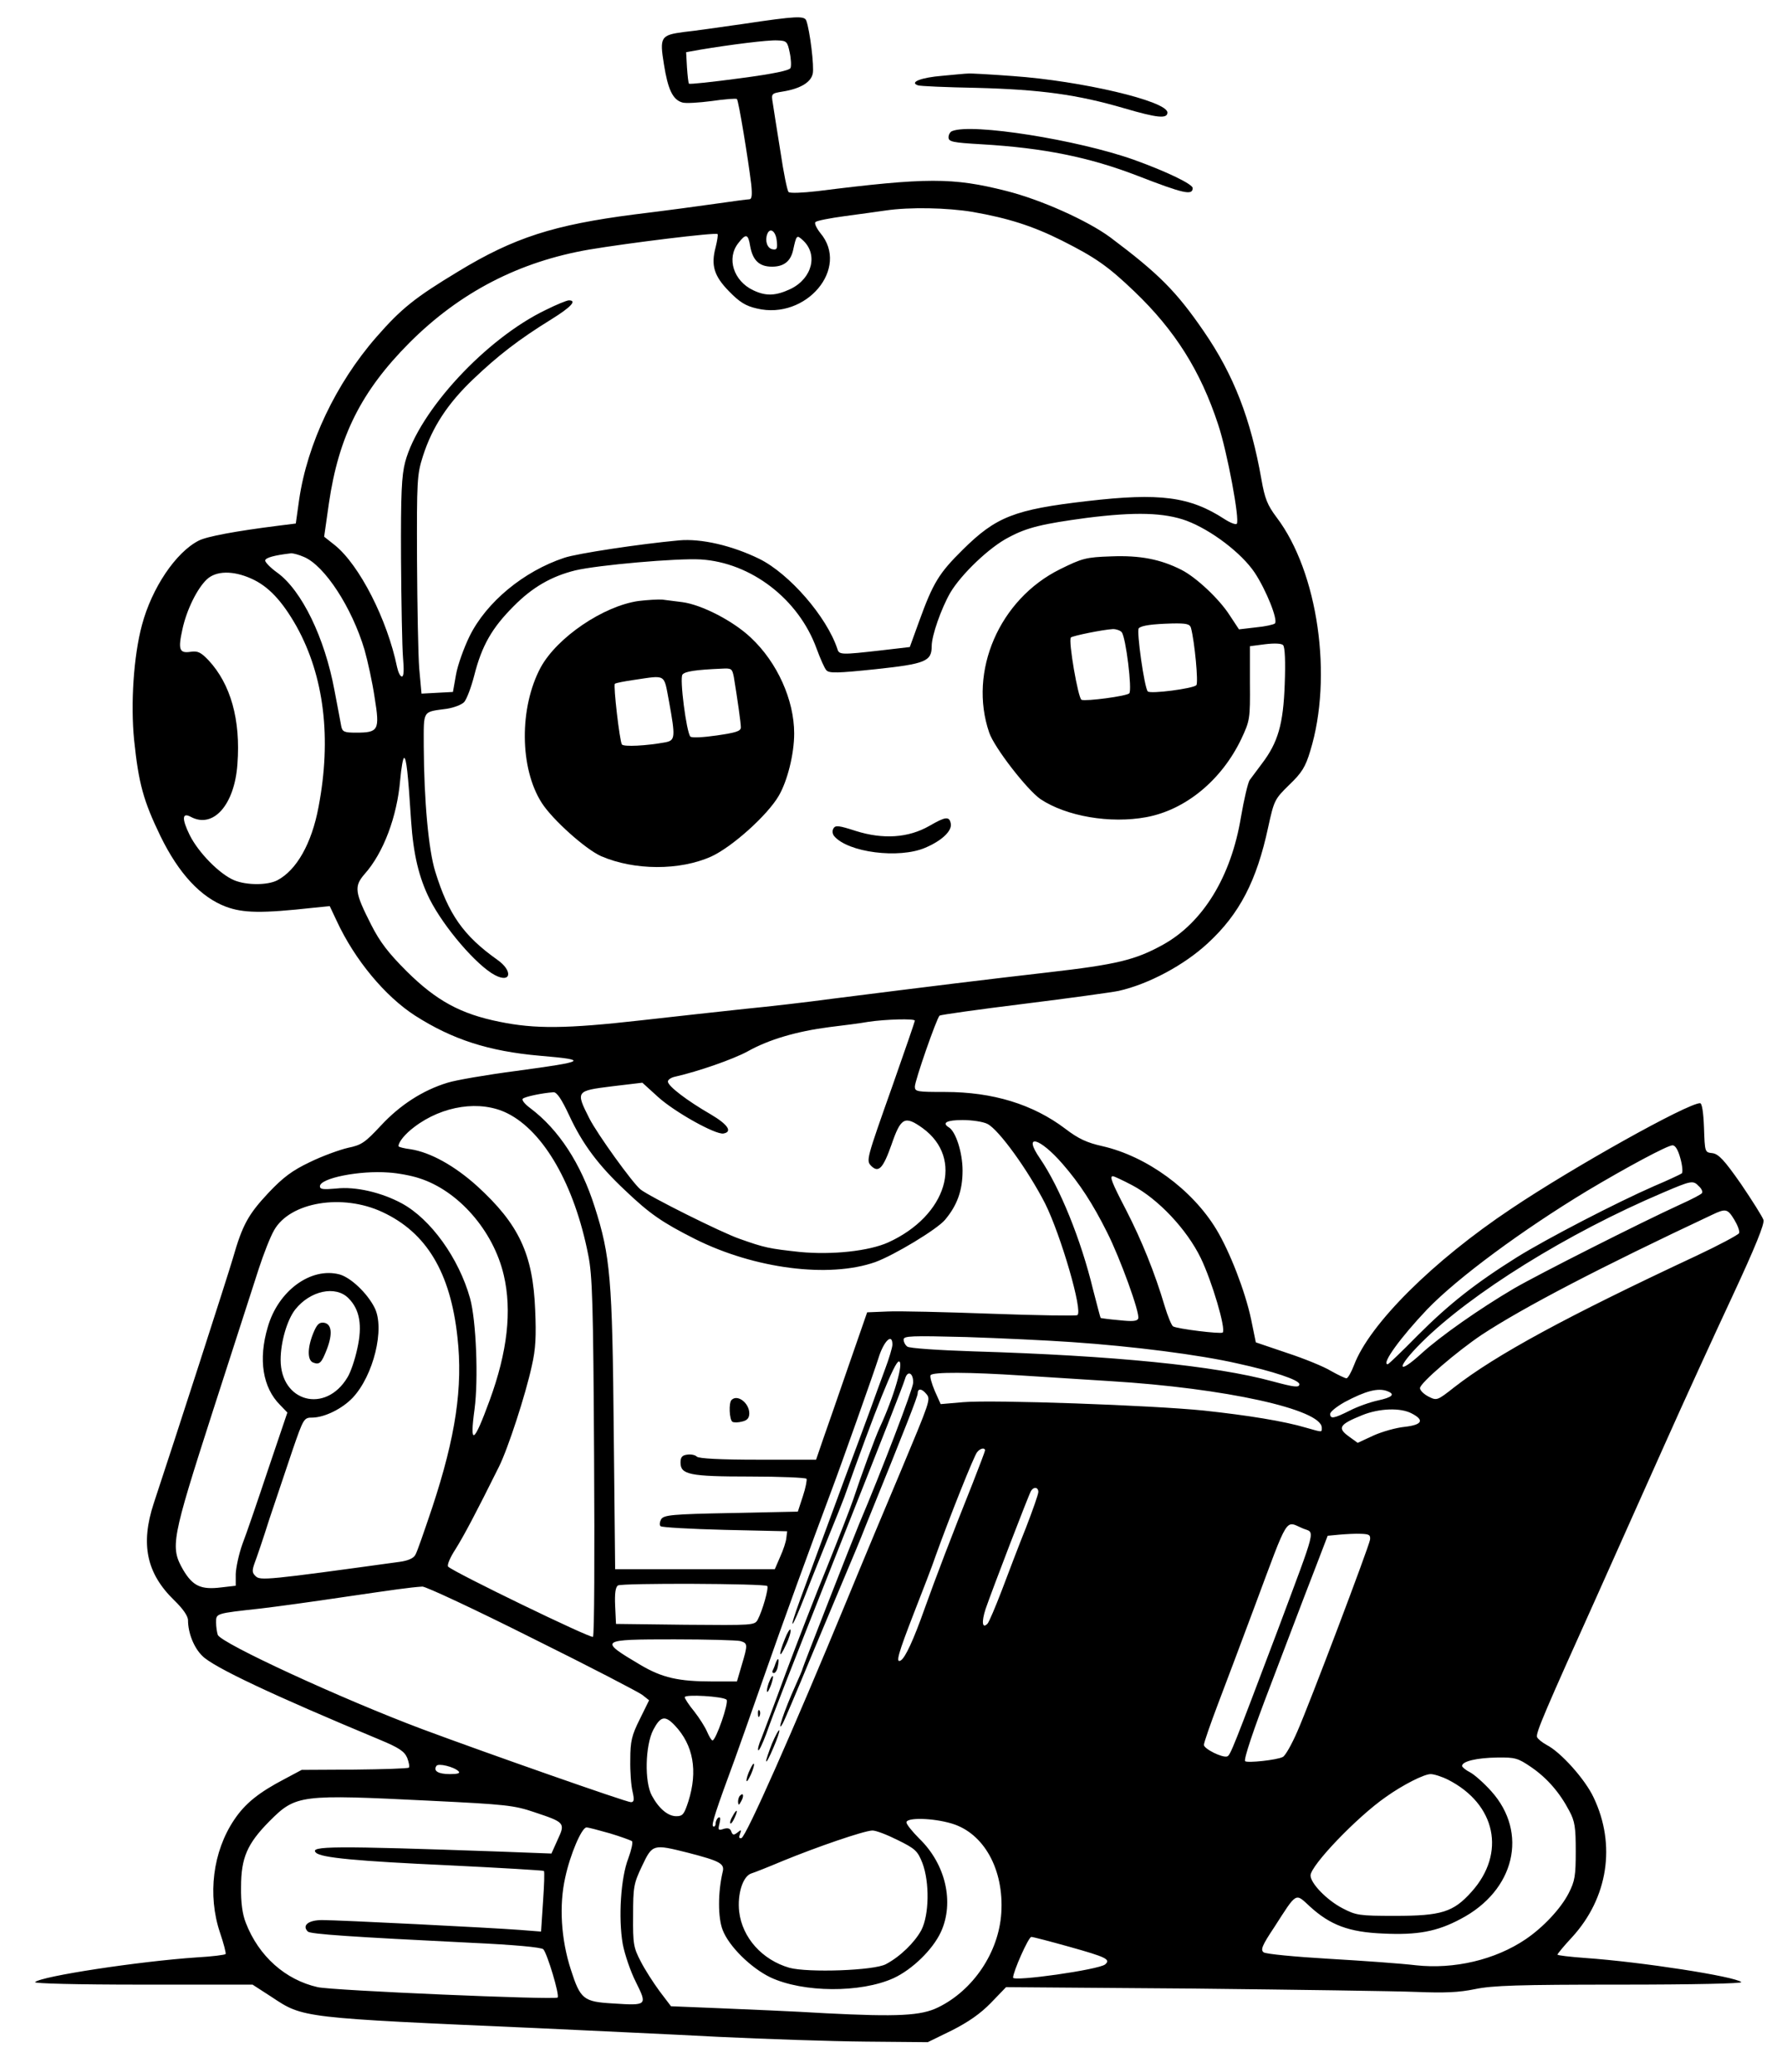 <?xml version="1.0" standalone="no"?>
<!DOCTYPE svg PUBLIC "-//W3C//DTD SVG 20010904//EN"
 "http://www.w3.org/TR/2001/REC-SVG-20010904/DTD/svg10.dtd">
<svg version="1.0" xmlns="http://www.w3.org/2000/svg"
 width="635pt" height="738pt" viewBox="0 0 635 738"
 preserveAspectRatio="xMidYMid meet">

<g transform="translate(0,738) scale(0.1,-0.1)"
fill="#000000" stroke="none">
<path d="M2650 7295 c-85 -12 -181 -26 -213 -29 -83 -11 -87 -18 -71 -116 14
-88 31 -125 65 -135 11 -4 59 -1 105 5 47 7 88 10 90 7 6 -6 40 -213 51 -304
4 -39 2 -53 -7 -53 -7 0 -58 -7 -114 -15 -55 -8 -189 -26 -296 -39 -286 -37
-428 -82 -627 -203 -154 -93 -203 -132 -292 -234 -144 -165 -246 -380 -275
-579 l-12 -85 -64 -8 c-150 -19 -253 -38 -282 -53 -82 -42 -167 -169 -202
-300 -30 -111 -41 -282 -28 -411 16 -154 33 -216 94 -342 65 -133 143 -217
233 -251 62 -23 128 -24 310 -4 l60 6 25 -53 c64 -138 172 -268 279 -337 133
-85 262 -127 445 -143 175 -15 167 -20 -84 -54 -107 -14 -217 -33 -245 -42
-89 -27 -170 -80 -237 -152 -57 -61 -69 -70 -118 -80 -30 -7 -91 -29 -136 -51
-63 -30 -95 -54 -148 -110 -71 -76 -92 -113 -126 -232 -18 -62 -206 -644 -282
-873 -48 -146 -26 -250 73 -346 31 -30 49 -56 49 -71 0 -45 21 -98 51 -127 39
-40 254 -141 631 -298 70 -29 89 -42 99 -65 6 -16 9 -31 6 -35 -4 -3 -91 -6
-194 -7 l-188 -1 -60 -32 c-92 -48 -141 -87 -180 -145 -77 -114 -96 -269 -51
-403 13 -38 22 -73 20 -76 -2 -3 -48 -9 -103 -12 -206 -14 -554 -67 -576 -88
-5 -5 144 -9 383 -9 l392 0 68 -44 c113 -75 103 -74 947 -111 187 -9 477 -22
645 -31 168 -8 404 -16 526 -17 l220 -2 86 42 c59 30 101 59 139 98 l54 56
665 -5 c366 -4 724 -9 797 -12 100 -4 151 -2 209 10 63 13 154 16 517 16 264
0 437 4 432 9 -22 20 -356 72 -557 86 -54 4 -98 9 -98 12 0 3 23 31 52 62 128
140 157 329 77 497 -30 65 -118 163 -168 188 -16 9 -31 21 -34 28 -5 14 29 93
216 508 60 135 167 373 237 530 70 157 180 397 244 534 81 174 114 256 110
270 -4 12 -40 69 -80 128 -60 86 -80 107 -102 110 -27 3 -27 3 -30 91 -2 54
-7 87 -14 87 -44 0 -451 -227 -673 -376 -279 -186 -505 -411 -560 -557 -10
-26 -22 -47 -27 -47 -5 0 -30 12 -55 26 -24 15 -95 44 -156 64 l-112 38 -17
83 c-21 99 -76 241 -124 320 -86 142 -248 260 -406 296 -54 12 -85 26 -132 62
-115 87 -258 131 -428 131 -100 0 -108 1 -108 19 0 21 77 242 88 253 4 3 139
22 301 42 161 20 313 41 337 46 107 24 234 92 318 170 113 104 174 222 215
413 21 96 23 100 75 151 45 43 58 64 75 121 81 263 28 637 -120 832 -33 44
-42 67 -54 135 -38 216 -99 373 -205 527 -98 143 -161 206 -333 335 -81 60
-248 135 -372 166 -190 48 -282 48 -673 -1 -53 -6 -97 -8 -102 -3 -5 5 -18 70
-29 144 -12 74 -24 151 -27 171 -6 36 -6 36 36 43 61 10 99 32 106 63 6 24
-10 155 -23 190 -7 17 -36 16 -223 -12z m164 -102 c5 -23 6 -48 3 -55 -3 -9
-60 -21 -181 -37 -97 -13 -179 -22 -181 -19 -2 2 -5 28 -7 58 l-3 54 50 9
c108 18 242 35 275 33 33 -1 36 -4 44 -43z m652 -568 c126 -22 214 -50 318
-102 119 -60 164 -91 259 -182 144 -138 235 -282 298 -474 32 -96 78 -342 66
-353 -4 -4 -24 4 -44 17 -123 80 -230 94 -488 64 -261 -30 -326 -56 -445 -174
-84 -83 -105 -117 -155 -255 l-33 -91 -103 -12 c-141 -16 -149 -16 -155 5 -38
115 -171 268 -278 321 -98 48 -208 73 -286 66 -142 -13 -365 -47 -409 -62
-145 -48 -278 -158 -338 -280 -20 -41 -42 -102 -48 -136 l-11 -62 -56 -3 -56
-3 -8 88 c-4 48 -7 223 -8 388 -1 284 0 304 21 370 33 103 88 187 178 273 89
85 164 143 279 214 71 44 93 68 63 68 -7 0 -44 -15 -82 -34 -213 -102 -452
-360 -501 -541 -13 -49 -16 -112 -15 -345 1 -157 4 -315 7 -352 4 -45 3 -68
-4 -68 -6 0 -13 15 -17 33 -35 170 -134 364 -222 435 l-38 30 17 119 c35 240
116 400 287 572 180 180 391 289 641 332 137 23 451 62 457 55 2 -2 -1 -23 -7
-47 -17 -64 -6 -102 48 -157 37 -38 59 -52 99 -61 176 -42 332 144 226 269
-14 18 -22 35 -17 39 5 5 52 14 104 21 52 7 118 16 145 20 88 13 220 10 311
-5z m-698 -104 c3 -27 0 -32 -15 -29 -19 3 -28 30 -19 54 10 26 31 10 34 -25z
m-95 -17 c9 -51 32 -74 78 -74 42 0 66 19 75 58 12 55 13 56 34 37 56 -50 35
-136 -42 -174 -53 -25 -88 -27 -134 -5 -70 33 -96 114 -53 168 27 35 35 33 42
-10z m1555 -979 c88 -33 196 -115 243 -185 41 -62 84 -169 72 -181 -4 -4 -35
-11 -68 -14 l-60 -7 -33 50 c-37 58 -119 135 -172 162 -75 38 -148 52 -250 48
-91 -3 -104 -7 -183 -46 -216 -107 -327 -364 -252 -582 18 -53 135 -204 183
-237 92 -61 248 -88 377 -64 140 26 268 132 338 278 31 66 32 72 31 200 l0
131 54 7 c33 4 58 3 64 -3 7 -7 9 -60 6 -139 -5 -143 -24 -208 -81 -283 -18
-24 -37 -50 -44 -59 -6 -9 -20 -68 -31 -132 -35 -212 -135 -375 -277 -454 -99
-55 -166 -71 -410 -99 -218 -25 -406 -48 -770 -94 -88 -12 -227 -28 -310 -36
-82 -9 -250 -27 -372 -41 -266 -30 -376 -31 -503 -5 -139 28 -225 75 -331 180
-65 65 -95 104 -126 165 -59 116 -62 137 -24 181 68 76 116 206 127 335 4 44
10 79 14 79 8 0 14 -54 25 -225 8 -119 28 -202 66 -278 51 -101 168 -237 233
-271 58 -30 64 16 8 55 -121 86 -174 162 -221 314 -24 77 -40 253 -41 447 0
130 -6 121 82 133 26 4 54 15 62 24 9 10 25 52 36 95 27 106 63 169 140 246
67 68 135 107 220 128 80 19 363 44 447 39 179 -11 349 -141 413 -318 13 -35
28 -70 35 -77 10 -11 41 -10 175 4 178 19 200 28 200 82 0 38 34 134 66 190
39 66 140 163 209 198 65 35 121 48 277 69 174 22 276 19 356 -10z m-3145
-129 c74 -31 171 -180 216 -331 11 -39 28 -115 36 -170 19 -117 14 -125 -67
-125 -41 0 -48 3 -52 23 -2 12 -13 69 -24 127 -35 189 -117 357 -204 420 -24
17 -43 37 -43 43 0 10 32 19 93 26 7 0 27 -5 45 -13z m-188 -77 c61 -27 110
-79 162 -171 98 -177 125 -398 78 -643 -24 -129 -78 -225 -147 -261 -35 -18
-109 -18 -153 0 -53 22 -128 99 -159 161 -29 59 -27 82 4 65 80 -43 156 43
166 188 12 158 -24 285 -103 370 -27 28 -38 34 -64 30 -40 -6 -45 8 -29 80 15
70 53 146 87 178 33 31 93 32 158 3z m3349 -176 c13 -49 27 -196 19 -204 -12
-12 -164 -32 -173 -22 -12 12 -41 217 -32 225 10 10 49 15 119 17 51 1 63 -2
67 -16z m-247 -15 c15 -18 38 -207 27 -218 -10 -10 -154 -29 -170 -23 -12 4
-48 212 -38 222 6 6 114 28 150 30 12 0 26 -5 31 -11z m-737 -1384 c0 -3 -35
-105 -78 -227 -96 -271 -96 -271 -77 -291 26 -25 42 -8 72 77 33 96 47 104
111 58 148 -108 86 -312 -123 -407 -69 -31 -200 -45 -315 -34 -110 12 -125 15
-215 47 -64 22 -322 151 -353 176 -28 23 -153 196 -182 253 -49 97 -48 98 80
114 l109 13 55 -50 c59 -54 206 -136 234 -131 33 6 16 32 -45 68 -85 49 -153
101 -153 117 0 7 12 15 28 18 79 18 204 61 257 90 75 42 174 71 290 86 50 6
113 14 140 19 61 9 165 12 165 4z m-1231 -339 c47 -101 104 -177 199 -266 87
-83 132 -114 249 -173 212 -106 477 -140 642 -82 68 25 219 116 248 150 44 52
63 105 63 176 0 64 -24 139 -49 154 -26 16 -7 26 49 26 34 0 74 -6 89 -14 41
-21 145 -166 205 -283 56 -112 136 -386 115 -398 -5 -3 -143 -1 -306 5 -164 6
-331 10 -370 8 l-73 -3 -66 -190 c-36 -104 -77 -223 -91 -262 l-25 -73 -207 0
c-135 0 -211 4 -218 11 -6 6 -21 9 -34 7 -18 -2 -24 -9 -24 -28 0 -43 31 -50
247 -50 108 0 199 -4 202 -8 2 -4 -3 -32 -13 -62 l-18 -55 -238 -5 c-210 -4
-239 -7 -249 -22 -5 -9 -7 -21 -2 -25 4 -4 107 -10 229 -13 l222 -5 -3 -24
c-1 -13 -11 -43 -22 -67 l-19 -44 -284 0 -285 0 -5 493 c-5 543 -12 623 -68
798 -49 154 -128 275 -229 351 -19 14 -32 29 -27 34 7 7 67 20 109 23 12 1 29
-24 57 -84z m-221 9 c130 -65 239 -255 288 -504 15 -73 18 -177 21 -719 2
-349 1 -637 -4 -642 -7 -7 -496 230 -516 250 -5 5 7 33 26 62 30 48 71 125
155 294 32 64 95 257 117 359 14 60 16 107 12 200 -8 199 -58 305 -207 441
-80 72 -166 120 -237 131 -24 3 -43 8 -43 11 0 15 24 44 56 68 101 77 236 97
332 49z m1979 -181 c60 -69 107 -141 158 -243 47 -93 118 -289 111 -307 -4
-10 -21 -11 -68 -6 -35 3 -64 7 -66 8 -1 1 -13 47 -27 101 -43 178 -118 363
-189 467 -63 91 -2 76 81 -20z m2201 20 c7 -25 9 -49 5 -53 -4 -3 -48 -24 -98
-45 -135 -59 -384 -188 -490 -254 -150 -94 -243 -168 -353 -278 -56 -57 -104
-103 -107 -103 -24 0 46 96 141 196 109 113 340 283 570 422 139 83 286 162
304 162 10 0 20 -17 28 -47z m-4495 -70 c140 -44 265 -187 302 -345 30 -127
13 -274 -50 -446 -57 -156 -72 -164 -54 -32 14 106 6 316 -16 395 -40 143
-140 282 -243 338 -72 39 -165 61 -234 53 -46 -4 -58 -3 -58 8 0 29 141 57
245 49 33 -2 81 -11 108 -20z m2541 -25 c93 -49 195 -157 245 -260 40 -83 90
-252 78 -265 -7 -6 -162 13 -177 22 -5 3 -19 36 -30 73 -35 118 -82 234 -137
341 -52 100 -60 121 -47 121 3 0 34 -14 68 -32z m2020 -4 c9 -8 14 -19 11 -24
-3 -5 -38 -23 -78 -41 -144 -66 -504 -248 -592 -299 -124 -73 -262 -170 -329
-231 -90 -82 -91 -52 -1 38 177 176 521 390 860 534 103 44 108 45 129 23z
m-4691 -92 c157 -73 242 -215 267 -445 20 -178 -6 -354 -90 -608 -28 -83 -54
-159 -60 -168 -6 -12 -26 -21 -57 -25 -471 -65 -496 -67 -512 -51 -13 12 -13
20 -4 46 7 18 31 88 53 158 23 69 60 179 82 244 40 116 41 117 72 117 43 1
105 31 143 71 74 79 115 246 78 320 -26 52 -85 108 -125 119 -102 27 -219 -58
-256 -188 -34 -115 -18 -215 44 -277 l26 -27 -68 -201 c-37 -111 -78 -231 -92
-267 -13 -36 -23 -84 -24 -107 l0 -42 -52 -6 c-72 -9 -101 5 -135 62 -47 82
-43 105 106 568 73 226 146 453 163 505 17 52 41 114 55 138 57 100 243 131
386 64z m4817 -27 c12 -20 20 -41 17 -48 -3 -6 -72 -43 -153 -81 -460 -215
-713 -352 -862 -468 -61 -48 -62 -48 -92 -33 -17 9 -30 22 -30 30 0 18 132
131 220 190 149 98 426 242 820 427 50 24 56 22 80 -17z m-4938 -280 c40 -40
50 -97 31 -180 -8 -38 -24 -85 -35 -102 -78 -130 -238 -88 -238 63 0 63 23
142 52 179 53 67 144 87 190 40z m2577 -156 c219 -15 454 -45 590 -76 128 -28
221 -59 221 -74 0 -13 -17 -11 -95 10 -205 56 -567 92 -1068 107 -122 4 -228
11 -234 17 -7 5 -13 16 -13 25 0 13 26 14 222 9 122 -4 292 -12 377 -18z
m-639 -9 c0 -10 -12 -50 -26 -87 -14 -37 -38 -104 -54 -148 -16 -44 -57 -154
-91 -245 -33 -91 -76 -205 -94 -255 -18 -49 -47 -128 -64 -174 -45 -123 -31
-110 18 16 23 60 62 155 85 213 24 58 48 119 54 135 113 318 180 485 195 485
19 0 -17 -125 -68 -235 -16 -34 -67 -173 -94 -255 -10 -30 -52 -138 -93 -240
-42 -102 -108 -273 -148 -380 -39 -107 -79 -212 -87 -233 -9 -20 -14 -40 -11
-42 3 -3 15 23 28 57 29 82 78 207 243 623 174 438 243 614 252 643 9 32 30
21 29 -14 -1 -23 -112 -313 -193 -504 -25 -60 -201 -510 -201 -514 0 -3 -12
-31 -26 -62 -39 -86 -69 -176 -45 -134 5 8 50 114 100 235 51 121 108 258 128
305 20 47 51 121 68 165 145 357 185 460 185 471 0 19 15 18 31 -2 16 -19 14
-23 -93 -279 -44 -104 -130 -309 -190 -455 -195 -472 -359 -842 -376 -848 -8
-2 -10 2 -5 15 6 15 4 16 -9 5 -13 -10 -17 -10 -22 3 -4 12 -12 14 -27 10 -20
-7 -21 -4 -15 20 4 17 3 24 -4 20 -5 -3 -10 -13 -10 -21 0 -8 -4 -13 -9 -10
-7 5 10 57 78 241 10 28 55 154 99 280 75 215 173 483 243 670 32 84 155 431
169 476 19 62 50 92 50 49z m460 -110 c80 -5 222 -14 315 -20 411 -25 755
-101 755 -166 0 -17 4 -17 -56 0 -77 23 -206 44 -364 61 -185 19 -750 39 -857
30 l-81 -7 -21 47 c-11 26 -18 51 -15 56 7 12 141 11 324 -1z m1304 -56 c29
-11 17 -22 -34 -33 -28 -6 -73 -22 -100 -36 -56 -28 -70 -31 -70 -12 0 8 23
26 51 42 75 40 120 52 153 39z m86 -79 c47 -24 38 -41 -25 -48 -30 -3 -80 -17
-111 -31 l-56 -26 -29 21 c-45 32 -38 44 46 78 60 24 135 27 175 6z m-1520
-132 c0 -3 -20 -56 -44 -117 -76 -190 -132 -337 -171 -446 -40 -113 -69 -175
-85 -185 -20 -12 -9 25 46 167 31 79 67 172 79 208 46 128 136 355 147 367 11
14 28 17 28 6z m190 -148 c0 -8 -20 -65 -44 -127 -25 -62 -63 -162 -86 -223
-23 -60 -46 -114 -51 -119 -19 -20 -22 6 -7 52 23 67 154 408 162 421 10 16
26 13 26 -4z m943 -130 c43 -18 52 18 -91 -365 -157 -415 -168 -444 -179 -447
-17 -6 -83 27 -83 41 0 8 23 74 51 148 28 73 86 228 129 343 125 335 108 307
173 280z m239 -40 c-5 -28 -215 -583 -259 -683 -20 -46 -43 -87 -52 -91 -21
-11 -126 -22 -134 -15 -6 6 30 113 88 264 18 47 53 139 78 205 25 66 64 168
87 227 l41 107 42 4 c23 2 58 4 77 3 29 -1 34 -4 32 -21z m-2148 -165 c6 -7
-17 -88 -34 -120 -11 -20 -17 -20 -258 -18 l-247 3 -3 64 c-2 44 1 67 10 73
14 9 523 7 532 -2z m-839 -185 c204 -101 381 -193 394 -203 l24 -19 -33 -67
c-29 -58 -34 -79 -34 -144 -1 -43 3 -94 8 -114 7 -31 5 -38 -6 -38 -16 0 -512
174 -743 260 -288 108 -717 306 -729 336 -3 9 -6 29 -6 44 0 33 -3 32 160 50
52 6 183 24 290 40 185 27 239 35 285 38 11 1 187 -81 390 -183z m743 -11 c27
-8 27 -12 5 -86 l-17 -58 -87 0 c-121 0 -179 13 -257 59 -150 89 -147 91 121
91 117 0 222 -3 235 -6z m-49 -209 c9 -10 -38 -145 -50 -145 -4 0 -12 14 -19
30 -7 17 -28 50 -46 73 -19 23 -34 46 -34 51 0 11 137 3 149 -9z m-184 -92
c66 -70 82 -162 48 -270 -15 -46 -20 -53 -43 -53 -30 0 -62 27 -87 73 -27 49
-24 179 5 235 26 49 42 52 77 15z m3051 -148 c57 -39 102 -91 136 -156 20 -37
23 -59 23 -144 0 -87 -3 -106 -25 -149 -28 -55 -91 -122 -153 -164 -109 -74
-256 -108 -392 -93 -49 6 -188 16 -309 23 -120 7 -225 17 -233 23 -12 9 -6 24
38 90 81 126 74 122 126 74 73 -67 140 -92 261 -97 123 -6 193 7 277 52 193
101 242 307 109 455 -26 29 -60 59 -75 67 -16 8 -29 19 -29 23 0 17 54 29 125
30 64 1 74 -2 121 -34z m-3822 -15 c7 -7 -3 -10 -31 -10 -41 0 -60 11 -48 29
6 11 63 -3 79 -19z m3526 -30 c171 -87 207 -262 84 -399 -65 -73 -108 -86
-274 -86 -127 0 -138 2 -186 27 -56 29 -114 89 -114 117 0 35 165 208 269 280
59 42 135 81 159 81 12 0 40 -9 62 -20z m-3625 -75 c266 -13 297 -16 370 -41
108 -36 110 -38 82 -98 l-22 -49 -185 7 c-597 21 -679 20 -654 -4 18 -18 146
-30 474 -45 184 -9 336 -18 338 -20 3 -2 1 -52 -3 -110 l-7 -106 -77 6 c-105
8 -644 35 -703 35 -49 0 -73 -19 -51 -41 9 -9 155 -19 583 -40 152 -7 249 -16
256 -23 14 -15 59 -164 51 -172 -8 -9 -804 25 -855 37 -115 26 -210 110 -256
229 -12 30 -18 72 -17 128 0 104 22 154 101 234 95 95 108 96 575 73z m1856
-81 c115 -34 187 -164 177 -319 -9 -140 -100 -275 -225 -336 -61 -30 -144 -34
-400 -21 -114 7 -285 14 -380 18 l-172 7 -41 54 c-22 30 -53 78 -67 106 -25
48 -28 61 -27 162 0 103 2 115 32 178 37 78 39 78 163 47 116 -30 132 -39 124
-69 -17 -73 -17 -162 0 -206 22 -58 100 -135 170 -169 117 -55 322 -56 439 -3
67 31 140 102 169 165 48 105 17 241 -77 332 -25 25 -46 51 -46 58 0 18 94 16
161 -4z m-1218 -35 c40 -12 75 -25 79 -28 4 -4 -2 -31 -13 -61 -27 -69 -36
-212 -20 -305 7 -37 28 -99 47 -136 41 -83 41 -84 -82 -76 -105 6 -116 15
-150 121 -35 108 -42 229 -20 327 18 84 59 179 76 179 7 0 44 -10 83 -21z
m1026 -24 c63 -31 71 -39 88 -82 26 -69 24 -185 -4 -239 -24 -44 -75 -94 -126
-121 -42 -23 -277 -31 -344 -13 -97 28 -168 107 -179 200 -7 63 13 126 43 136
10 3 61 23 113 45 122 50 288 107 318 108 12 1 53 -15 91 -34z m611 -380 c132
-37 149 -45 128 -63 -23 -19 -328 -62 -328 -47 0 21 55 145 65 145 6 0 67 -16
135 -35z"/>
<path d="M2275 5239 c-125 -18 -289 -129 -348 -236 -77 -143 -76 -360 4 -484
38 -59 155 -164 211 -189 118 -51 280 -52 393 -1 74 34 200 147 240 216 31 53
55 149 55 222 0 119 -60 253 -154 341 -63 60 -176 118 -245 127 -25 3 -57 7
-71 9 -14 1 -52 -1 -85 -5z m340 -271 c13 -79 25 -164 25 -179 0 -14 -18 -19
-86 -29 -48 -7 -89 -9 -94 -4 -14 16 -39 208 -28 221 9 11 45 17 140 21 35 2
37 0 43 -30z m-231 -87 c23 -126 22 -138 -11 -145 -69 -13 -151 -17 -157 -8
-8 13 -31 210 -25 216 3 3 34 9 69 14 116 17 105 23 124 -77z"/>
<path d="M3312 4438 c-75 -43 -165 -49 -263 -18 -59 19 -72 21 -79 9 -5 -8 -4
-19 2 -27 49 -59 232 -82 325 -42 59 25 96 60 91 86 -5 27 -19 25 -76 -8z"/>
<path d="M2607 2393 c-11 -10 -8 -71 3 -78 5 -3 21 -3 35 1 18 4 25 13 25 29
0 37 -42 69 -63 48z"/>
<path d="M1116 2630 c-21 -52 -21 -96 0 -104 23 -9 30 -1 49 48 21 55 17 90
-11 94 -17 2 -25 -6 -38 -38z"/>
<path d="M2797 1542 c-24 -59 -21 -76 3 -23 12 24 19 49 17 55 -2 5 -11 -9
-20 -32z"/>
<path d="M2763 1453 c-3 -10 -8 -21 -10 -25 -2 -5 0 -8 5 -8 5 0 12 11 14 25
6 29 0 33 -9 8z"/>
<path d="M2739 1384 c-5 -15 -8 -29 -5 -31 2 -2 8 10 14 26 13 38 5 41 -9 5z"/>
<path d="M2701 1274 c0 -11 3 -14 6 -6 3 7 2 16 -1 19 -3 4 -6 -2 -5 -13z"/>
<path d="M2751 1169 c-11 -28 -21 -57 -21 -63 1 -6 12 15 26 48 14 32 23 60
21 62 -2 3 -14 -19 -26 -47z"/>
<path d="M2672 1075 c-7 -14 -12 -31 -12 -38 1 -7 7 3 16 22 17 39 13 54 -4
16z"/>
<path d="M2637 983 c-4 -3 -7 -13 -7 -22 1 -13 3 -13 11 2 11 19 8 33 -4 20z"/>
<path d="M2610 909 c-7 -11 -10 -23 -7 -25 2 -2 9 7 15 21 14 30 7 33 -8 4z"/>
<path d="M3358 7110 c-75 -6 -119 -23 -87 -34 8 -3 102 -7 209 -9 229 -6 360
-24 527 -73 116 -34 153 -38 153 -15 0 41 -308 113 -550 130 -80 6 -152 10
-160 9 -8 0 -50 -4 -92 -8z"/>
<path d="M3393 6913 c-7 -2 -13 -13 -13 -22 0 -16 14 -19 118 -25 221 -13 384
-46 555 -112 165 -64 197 -71 197 -44 0 14 -93 59 -210 101 -200 71 -577 131
-647 102z"/>
</g>
</svg>
